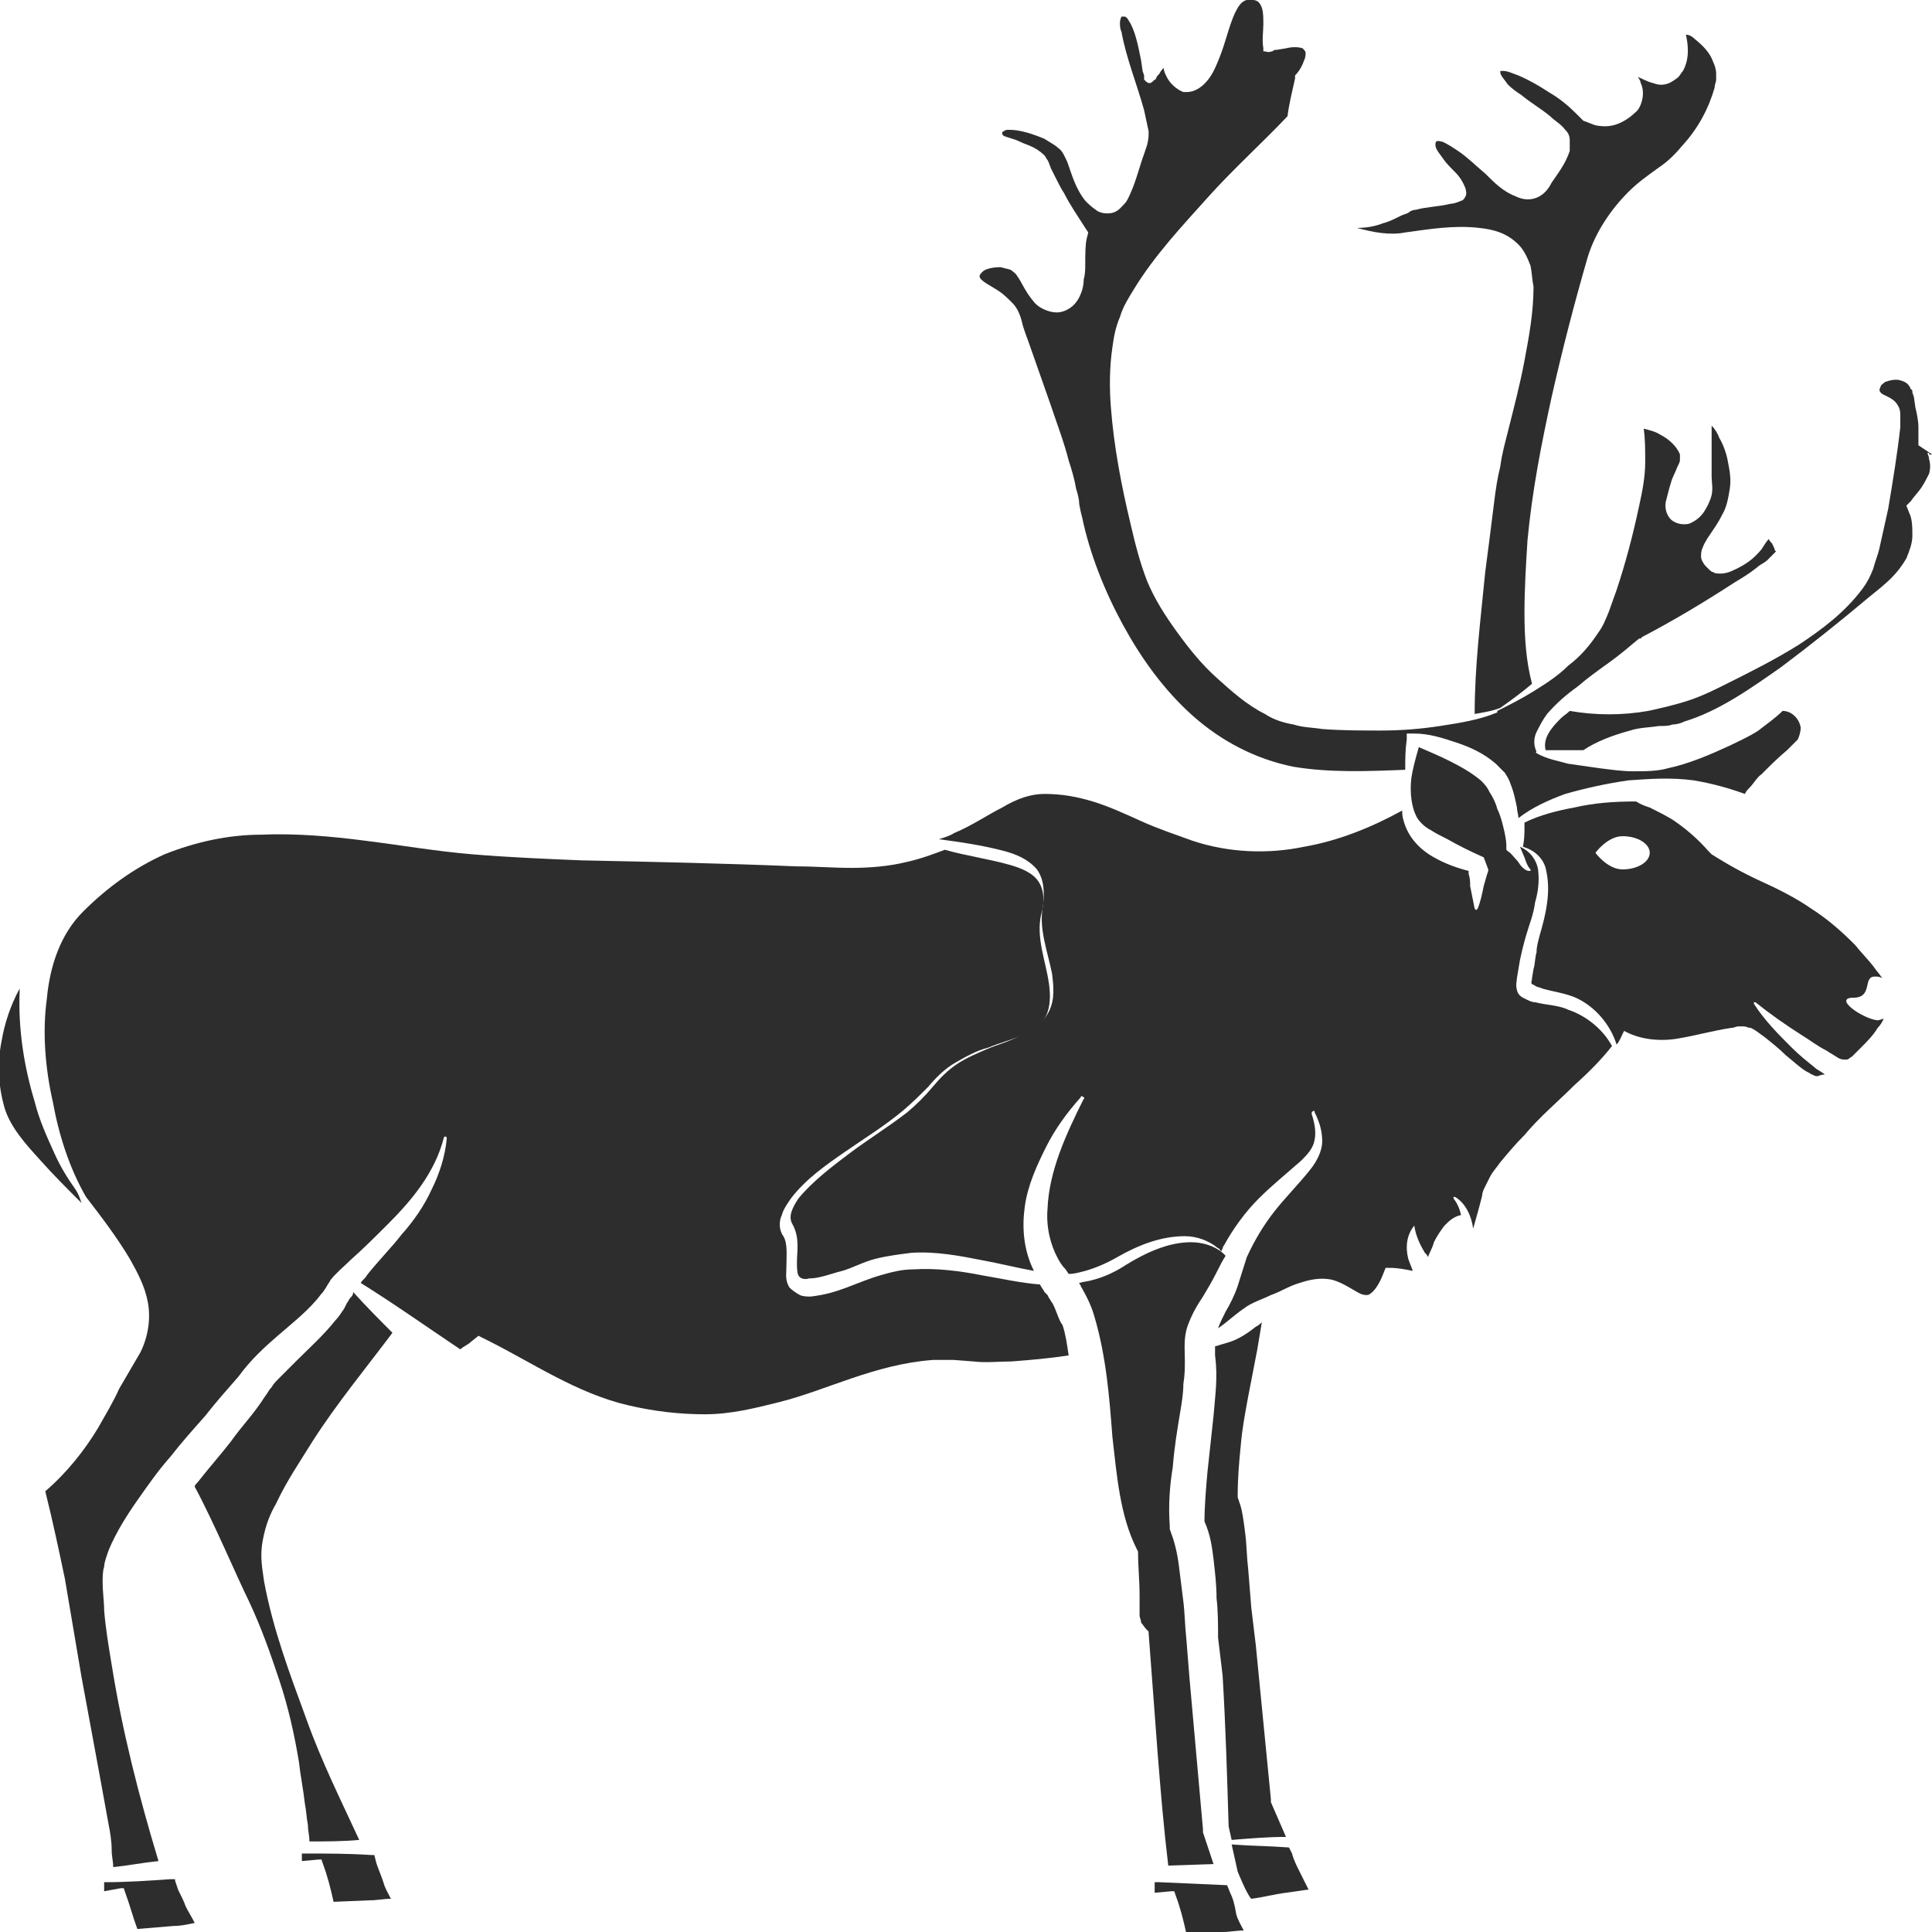 <?xml version="1.0" encoding="utf-8"?>
<!-- Generator: Adobe Illustrator 24.1.2, SVG Export Plug-In . SVG Version: 6.00 Build 0)  -->
<svg version="1.1" id="Layer_1" xmlns="http://www.w3.org/2000/svg" xmlns:xlink="http://www.w3.org/1999/xlink" x="0px" y="0px"
	 viewBox="0 0 128 128" style="enable-background:new 0 0 128 128;" xml:space="preserve">
<style type="text/css">
	.st0{fill:#2D2D2D;}
</style>
<g>
	<path class="st0" d="M23.2,86c-0.1,0.1-0.1,0.2-0.2,0.3l-0.2,0.4c-0.2,0.3-0.4,0.6-0.6,0.8c-0.8,1-1.7,1.8-2.5,2.6
		c-0.4,0.4-0.8,0.8-1.2,1.2c-0.2,0.2-0.4,0.4-0.5,0.6c-0.2,0.2-0.2,0.3-0.5,0.7c-0.7,1.1-1.5,1.9-2.2,2.9c-0.7,0.9-1.5,1.8-2.2,2.7
		c-0.1,0.1-0.2,0.2-0.2,0.3c1.2,2.2,2.9,6.2,3.6,7.6c0.8,1.7,1.4,3.4,2,5.2c0.6,1.8,1,3.6,1.3,5.4c0.1,0.9,0.3,1.9,0.4,2.8
		c0.1,0.5,0.1,0.9,0.2,1.4c0,0.4,0.1,0.7,0.1,1.1c1.1,0,2.2,0,3.3-0.1c-1.2-2.6-2.5-5.2-3.5-8c-1.1-3-2.2-5.9-2.8-9.1
		c-0.1-0.8-0.3-1.6-0.1-2.7c0.2-1.1,0.5-1.8,0.9-2.5c0.7-1.5,1.6-2.8,2.4-4.1c1.6-2.5,3.5-4.8,5.3-7.2c-0.6-0.6-1.8-1.8-2.6-2.7
		C23.4,85.8,23.3,85.9,23.2,86z"/>
	<path class="st0" d="M77.4,123.6l3-0.1l-0.7-2.1l0-0.1l0-0.1c-0.3-3.4-0.6-6.7-0.9-10.1l-0.2-2.5c-0.1-0.9-0.1-1.7-0.2-2.5
		c-0.1-0.8-0.2-1.6-0.3-2.4c-0.1-0.8-0.3-1.6-0.5-2.1l-0.1-0.3l0-0.2c-0.1-1.4,0-2.7,0.2-3.9c0.1-1.3,0.3-2.5,0.5-3.7
		c0.1-0.6,0.2-1.2,0.2-1.8c0.1-0.6,0.1-1.1,0.1-1.6c0-0.7-0.1-1.5,0.2-2.3c0.3-0.8,0.6-1.3,1-1.9c0.3-0.5,0.6-1,0.9-1.6
		c0.2-0.4,0.4-0.8,0.6-1.1c-0.1-0.1-0.1-0.1-0.2-0.2c-0.6-0.5-1.4-0.7-2.1-0.7c-1.5,0-3,0.7-4.3,1.5c-0.6,0.4-1.4,0.8-2.2,1
		c-0.3,0.1-0.6,0.1-0.9,0.2c0,0.1,0.1,0.1,0.1,0.2c0.4,0.7,0.7,1.3,0.9,2c0.8,2.7,1,5.4,1.2,8c0.3,2.6,0.5,5.2,1.6,7.4l0.1,0.2
		l0,0.1c0,0.9,0.1,1.8,0.1,2.8c0,0.5,0,0.9,0,1.3c0,0.2,0.1,0.3,0.1,0.5c0.1,0.1,0.2,0.3,0.4,0.5l0.1,0.1l0,0.1
		c0.1,1.4,0.2,2.7,0.3,4l0.3,4C76.9,118.7,77.1,121.1,77.4,123.6z"/>
	<path class="st0" d="M5,78.8c-0.5-0.7-1-1.5-1.4-2.4c-0.5-1.1-1-2.2-1.3-3.4c-0.7-2.3-1.1-4.8-1-7.3c0-0.1,0-0.1,0-0.2
		c-0.6,1.1-1,2.3-1.2,3.5c-0.3,1.5-0.2,3,0.2,4.4c0.4,1.3,1.4,2.4,2.4,3.5c0.8,0.9,1.7,1.8,2.7,2.8C5.3,79.4,5.2,79.1,5,78.8z"/>
	<path class="st0" d="M24.9,123.3l-0.1-0.4l-0.2,0c-1.5-0.1-3-0.1-4.4-0.1l-0.2,0l0,0.5l1.1-0.1l0.2,0l0.1,0.3
		c0.3,0.8,0.5,1.6,0.7,2.5l2.4-0.1c0.5,0,0.9-0.1,1.4-0.1c-0.2-0.4-0.4-0.7-0.5-1.1C25.2,124.1,25,123.7,24.9,123.3z"/>
	<path class="st0" d="M11.8,125.2l-0.2-0.6l0-0.1l-0.3,0c-1.4,0.1-2.9,0.2-4.3,0.2l-0.1,0l0,0.6l1.1-0.2l0.2,0l0.1,0.3
		c0.3,0.8,0.5,1.6,0.8,2.4l2.4-0.2c0.5,0,0.9-0.1,1.4-0.2c-0.2-0.4-0.4-0.7-0.6-1.1C12.2,126,12,125.6,11.8,125.2z"/>
	<path class="st0" d="M82.7,92.5c0.2-1,0.4-2.1,0.6-3.1c0.1-0.6,0.2-1.2,0.3-1.8c-0.1,0.1-0.2,0.2-0.4,0.3c-0.5,0.4-1.1,0.8-1.7,1
		c-0.3,0.1-0.7,0.2-1,0.3c0,0.2,0,0.4,0,0.6c0.2,1.5,0,2.7-0.1,4l-0.4,3.7c-0.1,1.1-0.2,2.3-0.2,3.3c0.4,0.9,0.5,1.7,0.6,2.5
		c0.1,0.9,0.2,1.7,0.2,2.6c0.1,0.8,0.1,1.8,0.1,2.6L81,111c0.2,3.3,0.3,6.7,0.4,10l0.2,0.9c1.2-0.1,2.4-0.2,3.6-0.2l-1-2.3l0-0.1
		l0-0.1L83.2,109l-0.3-2.5l-0.2-2.5c-0.1-0.8-0.1-1.6-0.2-2.4c-0.1-0.8-0.2-1.6-0.4-2.1l-0.1-0.3l0-0.1c0-1.2,0.1-2.3,0.2-3.3
		C82.3,94.6,82.5,93.6,82.7,92.5z"/>
	<path class="st0" d="M128,30.1l-0.9-0.6c0-0.3,0-0.8,0-1.2c0-0.4-0.1-0.9-0.2-1.3l-0.1-0.7l-0.1-0.3c0-0.1,0-0.2-0.1-0.2
		c-0.1-0.3-0.3-0.5-0.7-0.6c-0.3-0.1-0.7,0-1,0.1c-0.1,0.1-0.3,0.2-0.3,0.3c-0.1,0.2-0.1,0.3,0,0.4c0.1,0.2,0.8,0.3,1.1,0.8
		c0.2,0.3,0.2,0.5,0.2,0.8c0,0.2,0,0.5,0,0.7c-0.2,1.8-0.5,3.6-0.8,5.4c-0.2,0.9-0.4,1.8-0.6,2.7c-0.1,0.4-0.3,0.9-0.4,1.3
		c-0.2,0.5-0.4,0.9-0.7,1.3c-1.2,1.6-2.7,2.7-4.2,3.7c-1.6,1-3.2,1.8-4.8,2.6c-0.8,0.4-1.6,0.8-2.5,1.1c-0.9,0.3-1.8,0.5-2.7,0.7
		c-1.7,0.3-3.5,0.3-5.2,0c-0.2,0.2-0.4,0.3-0.6,0.5c-0.6,0.6-1.2,1.3-1,2.1c0.8,0,1.7,0,2.5,0c0.9-0.6,2-1,3.1-1.3
		c0.6-0.2,1.3-0.2,1.9-0.3c0.3,0,0.7,0,0.9-0.1c0.3,0,0.6-0.1,0.8-0.2c2.3-0.7,4.4-2.2,6.4-3.6c2-1.5,4-3.1,5.9-4.7
		c0.5-0.4,1-0.8,1.4-1.2c0.4-0.4,0.7-0.8,1-1.3c0.2-0.5,0.4-1,0.4-1.5c0-0.5,0-1.1-0.2-1.5l-0.2-0.5l0.3-0.3
		c0.2-0.3,0.5-0.6,0.7-0.9c0.2-0.3,0.4-0.7,0.5-0.9c0.1-0.3,0.1-0.7,0-1c0-0.2-0.1-0.3-0.1-0.4c0,0,0,0,0.1,0
		C127.8,30.2,128,30.1,128,30.1z"/>
	<path class="st0" d="M85.6,122.8l-0.2-0.4c-1.3-0.1-2.5-0.1-3.8-0.2L82,124c0,0,0.6,1.5,0.9,1.8c0.8-0.1,1.5-0.3,2.3-0.4l1.4-0.2
		c0,0,0,0,0.1,0c-0.2-0.4-0.4-0.8-0.6-1.2C85.9,123.6,85.7,123.2,85.6,122.8z"/>
	<path class="st0" d="M122.8,66.1c1.3,0,0.6-1.4,1.4-1.4c0.2,0,0.3,0,0.5,0.1c-0.2-0.3-0.4-0.5-0.6-0.8c-0.4-0.5-0.8-0.9-1.2-1.4
		c-0.9-0.9-1.8-1.7-2.9-2.4c-1-0.7-2.2-1.3-3.3-1.8c-1.1-0.5-2.2-1.1-3.3-1.8l-0.1-0.1l-0.1-0.1c-0.7-0.8-1.5-1.5-2.4-2.1
		c-0.5-0.3-0.9-0.5-1.5-0.8c-0.3-0.1-0.6-0.2-0.9-0.4c0,0-0.1,0-0.1,0c-1.4,0-2.7,0.1-4,0.4c-1.1,0.2-2.3,0.5-3.3,1
		c0,0.1,0,0.2,0,0.3c0,0.4,0,0.8-0.1,1.3c0.7,0.2,1.3,0.7,1.5,1.4c0.2,0.8,0.2,1.6,0.1,2.3c-0.1,0.8-0.3,1.5-0.5,2.2
		c-0.1,0.4-0.2,0.7-0.2,1.1c-0.1,0.3-0.1,0.8-0.2,1.1l-0.1,0.6c0,0.2-0.1,0.3,0,0.4c0,0,0,0,0.2,0.1c0.1,0.1,0.3,0.1,0.5,0.2
		c0.7,0.2,1.5,0.3,2.2,0.6c1.3,0.6,2.3,1.8,2.7,3.1c0.2-0.2,0.3-0.5,0.4-0.7l0.1-0.2l0.2,0.1c1,0.5,2.3,0.6,3.4,0.4
		c1.2-0.2,2.2-0.5,3.5-0.7c0.2,0,0.3-0.1,0.5-0.1c0.1,0,0.2,0,0.3,0c0.2,0,0.3,0.1,0.5,0.1c0.4,0.2,0.6,0.4,0.9,0.6
		c0.5,0.4,1,0.8,1.4,1.2c0.5,0.4,0.9,0.8,1.4,1.1l0.2,0.1c0,0,0.1,0.1,0.2,0.1c0.1,0.1,0.3,0.1,0.3,0.1c0.1,0,0.2-0.1,0.4-0.1l0.1,0
		c-0.2-0.2-0.5-0.3-0.7-0.5c-0.5-0.4-1-0.8-1.5-1.3c-0.9-0.9-1.8-1.8-2.5-2.9c0,0,0-0.1,0-0.1c0,0,0.1,0,0.1,0l0,0
		c1,0.8,2,1.5,3.1,2.2c0.5,0.3,1,0.7,1.6,1c0.3,0.2,0.5,0.3,0.8,0.5c0.2,0.1,0.3,0.1,0.5,0.1c0.2,0,0.2-0.1,0.4-0.2
		c0.2-0.2,0.4-0.4,0.6-0.6c0.4-0.4,0.8-0.8,1.1-1.3c0.2-0.2,0.3-0.4,0.4-0.6c-0.1,0-0.3,0.1-0.4,0.1
		C123.4,67.5,121.4,66.1,122.8,66.1z M107.5,57.6c-1,0-1.8-1.1-1.8-1.1s0.8-1.1,1.8-1.1c1,0,1.8,0.5,1.8,1.1
		C109.3,57.1,108.5,57.6,107.5,57.6z"/>
	<path class="st0" d="M81.5,125.4l-0.2-0.5l0,0l-4.5-0.2l-0.3,0l0,0.7l1.1-0.1l0.2,0l0.1,0.3c0.3,0.8,0.5,1.6,0.7,2.5l2.4-0.1
		c0.5,0,0.9-0.1,1.4-0.1c-0.2-0.4-0.4-0.7-0.5-1.1C81.8,126.2,81.7,125.8,81.5,125.4z"/>
	<path class="st0" d="M66.2,19.3c0.3,0.2,0.6,0.5,0.9,0.8c0.3,0.3,0.5,0.8,0.6,1.2c0.1,0.5,0.4,1.2,0.6,1.8l1.3,3.7
		c0.4,1.2,0.9,2.5,1.2,3.7c0.2,0.6,0.4,1.3,0.5,1.9c0.1,0.3,0.2,0.7,0.2,1l0.1,0.5l0.1,0.4c0.5,2.4,1.5,4.9,2.7,7.1
		c1.2,2.2,2.7,4.3,4.6,6c1.9,1.7,4.2,2.9,6.7,3.4c2.4,0.4,4.9,0.3,7.4,0.2c0-0.7,0-1.3,0.1-2l0-0.4l0.5,0c1,0,1.9,0.3,2.8,0.6
		c0.9,0.3,1.8,0.7,2.6,1.4c0.2,0.2,0.4,0.4,0.6,0.6c0.2,0.3,0.3,0.5,0.4,0.8c0.2,0.5,0.3,1,0.4,1.5c0,0.2,0.1,0.5,0.1,0.7
		c0.9-0.7,2-1.2,3.1-1.6c1.4-0.4,2.8-0.7,4.2-0.9c1.4-0.1,2.8-0.2,4.3,0c1.2,0.2,2.3,0.5,3.4,0.9c0.1-0.2,0.2-0.3,0.3-0.4
		c0.3-0.3,0.5-0.7,0.8-0.9c0.6-0.6,1.1-1.1,1.7-1.6c0.1-0.1,0.3-0.3,0.4-0.4c0.1-0.1,0.2-0.2,0.3-0.3c0.1-0.2,0.2-0.5,0.2-0.8
		c-0.1-0.6-0.6-1.1-1.2-1.1c-0.5,0.5-1.1,0.9-1.6,1.3c-0.6,0.4-1.3,0.7-1.9,1c-1.3,0.6-2.7,1.2-4.1,1.5c-0.7,0.2-1.5,0.2-2.3,0.2
		c-0.7,0-1.4-0.1-2.2-0.2c-0.7-0.1-1.4-0.2-2.1-0.3c-0.7-0.2-1.4-0.3-2.1-0.7c0,0-0.1-0.1,0-0.1c0,0,0,0,0,0c-0.2-0.4-0.2-0.9,0-1.3
		c0.2-0.4,0.4-0.8,0.7-1.2c0.6-0.7,1.3-1.3,2-1.8c0.7-0.6,1.4-1.1,2.1-1.6c0.7-0.5,1.4-1.1,2-1.6l0.1,0l0.1-0.1
		c2.1-1.1,4.1-2.3,6.1-3.6c0.5-0.3,1-0.6,1.5-1c0.2-0.2,0.5-0.3,0.7-0.5c0.1-0.1,0.2-0.2,0.3-0.3l0.1-0.1c0,0,0.1-0.1,0.1-0.1
		c0.1-0.1,0.1-0.1,0-0.1c0-0.1-0.1-0.3-0.2-0.5c-0.1-0.1-0.2-0.2-0.2-0.3c-0.2,0.2-0.3,0.4-0.5,0.7c-0.5,0.6-1,1-1.9,1.4
		c-0.2,0.1-0.5,0.2-0.8,0.2c-0.2,0-0.4,0-0.5-0.1c-0.1,0-0.2-0.1-0.3-0.2c-0.1-0.1-0.1-0.1-0.2-0.2c-0.1-0.1-0.3-0.4-0.3-0.6
		c0-0.2,0-0.4,0.1-0.6c0.1-0.3,0.2-0.4,0.3-0.6c0.4-0.6,0.7-1,1-1.6c0.3-0.5,0.4-1.1,0.5-1.7c0.1-0.6,0-1.2-0.1-1.7
		c-0.1-0.6-0.3-1.2-0.6-1.7c-0.1-0.3-0.3-0.6-0.5-0.8c0,0,0,0.1,0,0.1c0,0.4,0,0.7,0,1.1c0,0.7,0,1.5,0,2.2c0,0.4,0.1,0.7,0,1.2
		c-0.1,0.4-0.3,0.8-0.5,1.1c-0.2,0.3-0.5,0.6-1,0.8c-0.4,0.1-1,0-1.3-0.4c-0.3-0.4-0.3-0.9-0.2-1.2c0.1-0.4,0.2-0.8,0.3-1.1
		c0.1-0.4,0.3-0.7,0.4-1c0.1-0.2,0.2-0.4,0.2-0.5c0-0.1,0-0.2,0-0.4c-0.2-0.5-0.7-1-1.3-1.3c-0.3-0.2-0.7-0.3-1.1-0.4
		c0.1,0.7,0.1,1.4,0.1,2.2c0,1-0.2,2-0.4,2.9c-0.4,1.9-0.9,3.8-1.5,5.6l-0.5,1.4c-0.2,0.5-0.4,1-0.7,1.4c-0.6,0.9-1.2,1.6-2,2.2
		c-0.7,0.7-1.5,1.2-2.3,1.7c-0.8,0.5-1.6,0.9-2.4,1.3c0,0,0,0,0,0.1c-1.2,0.5-2.5,0.7-3.8,0.9c-1.3,0.2-2.6,0.3-3.9,0.3
		c-1.3,0-2.6,0-3.9-0.1c-0.6-0.1-1.3-0.1-1.9-0.3c-0.6-0.1-1.3-0.3-1.9-0.7c-1.2-0.6-2.2-1.5-3.2-2.4c-1-0.9-1.8-1.9-2.6-3
		c-0.8-1.1-1.5-2.2-2-3.4c-0.5-1.3-0.8-2.5-1.1-3.8c-0.6-2.5-1.1-5.1-1.3-7.7c-0.1-1.3-0.1-2.6,0.1-4c0.1-0.7,0.2-1.3,0.5-2
		c0.2-0.7,0.6-1.3,0.9-1.8c1.4-2.3,3.2-4.2,4.9-6.1c1.7-1.9,3.6-3.6,5.3-5.4c0.1-0.8,0.3-1.6,0.5-2.5l0-0.1l0-0.1
		c0.3-0.3,0.5-0.7,0.6-1c0.1-0.2,0.1-0.4,0.1-0.5c0-0.1-0.1-0.2-0.2-0.3c-0.3-0.1-0.7-0.1-1.1,0l-0.6,0.1c-0.1,0-0.2,0-0.3,0.1
		c-0.1,0-0.2,0.1-0.5,0l-0.1,0l0-0.2c-0.1-0.6,0-1.1,0-1.6c0-0.5,0-1-0.2-1.3c-0.1-0.2-0.3-0.3-0.5-0.3C83,0,82.7,0,82.6,0
		c-0.4,0.1-0.6,0.5-0.8,0.9c-0.4,0.9-0.6,1.9-1,2.9c-0.2,0.5-0.4,1-0.7,1.4c-0.3,0.4-0.8,0.9-1.5,0.9l-0.1,0l-0.1,0
		c-0.5-0.2-0.9-0.6-1.1-1c-0.1-0.2-0.2-0.4-0.2-0.6c-0.1,0.1-0.2,0.2-0.3,0.4c-0.1,0.1-0.2,0.2-0.2,0.3c0,0-0.1,0.1-0.1,0.1
		c0,0-0.1,0-0.1,0.1c-0.1,0-0.1,0.1-0.2,0.1c0,0,0,0-0.1,0c-0.1,0-0.1-0.1-0.2-0.1c0,0,0-0.1-0.1-0.1c0,0,0-0.1,0-0.1l0-0.2
		l-0.1-0.3l-0.1-0.7C75.4,3,75.2,2,74.8,1.4c-0.1-0.2-0.2-0.3-0.3-0.3c-0.1,0-0.1,0-0.2,0c0,0,0,0,0,0c0,0-0.1,0.2-0.1,0.4
		c0,0.2,0,0.4,0.1,0.6c0.3,1.7,1,3.4,1.5,5.2c0.1,0.5,0.2,0.9,0.3,1.4c0,0.3,0,0.5-0.1,0.9l-0.1,0.3l-0.1,0.3
		c-0.3,0.8-0.5,1.7-0.9,2.6c-0.1,0.2-0.2,0.5-0.4,0.7c-0.2,0.2-0.4,0.5-0.8,0.6c-0.4,0.1-0.9,0-1.1-0.2c-0.3-0.2-0.5-0.4-0.7-0.6
		c-0.7-0.9-0.9-1.8-1.2-2.6c-0.2-0.4-0.3-0.7-0.6-0.9c-0.2-0.2-0.6-0.4-0.9-0.6c-0.7-0.3-1.6-0.6-2.3-0.6c-0.2,0-0.3,0-0.4,0.1
		c-0.1,0-0.1,0.1-0.1,0.1c0,0,0,0.1,0,0.1c0,0,0,0,0.1,0.1c0.2,0.1,0.7,0.2,1.1,0.4c0.4,0.2,1,0.3,1.6,0.9c0.1,0.1,0.1,0.2,0.2,0.3
		l0.1,0.2c0,0.1,0.1,0.2,0.1,0.3c0.1,0.2,0.2,0.4,0.3,0.6c0.2,0.4,0.4,0.8,0.6,1.1c0.4,0.8,0.9,1.5,1.4,2.3l0.2,0.3l-0.1,0.4
		c-0.1,0.4-0.1,1.1-0.1,1.7c0,0.3,0,0.7-0.1,1c0,0.4-0.1,0.8-0.3,1.2c-0.1,0.2-0.3,0.5-0.6,0.7c-0.3,0.2-0.6,0.3-0.9,0.3
		c-0.5,0-1.2-0.3-1.5-0.7c-0.6-0.7-0.8-1.3-1.1-1.7c-0.1-0.2-0.3-0.3-0.4-0.4c-0.2-0.1-0.4-0.1-0.7-0.2c-0.5,0-1,0.1-1.2,0.3
		c-0.1,0.1-0.2,0.2-0.2,0.3c0,0,0,0,0,0c0,0,0,0,0,0C64.9,18.6,65.6,18.9,66.2,19.3z"/>
	<path class="st0" d="M69.7,86.3c-0.1-0.1-0.1-0.2-0.2-0.3l-0.1-0.2l-0.2-0.2c-0.1-0.2-0.2-0.3-0.3-0.5c-1.3-0.1-2.6-0.4-3.8-0.6
		c-1.5-0.3-3.1-0.5-4.6-0.4c-0.8,0-1.5,0.2-2.2,0.4c-0.7,0.2-1.4,0.5-2.2,0.8c-0.8,0.3-1.5,0.5-2.4,0.6c-0.2,0-0.5,0-0.7-0.1
		c-0.2-0.1-0.5-0.3-0.7-0.5c-0.3-0.5-0.2-0.9-0.2-1.3c0-0.8,0.1-1.6-0.2-2.1c-0.3-0.4-0.3-1-0.1-1.4c0.1-0.4,0.4-0.8,0.6-1.1
		c1-1.3,2.3-2.2,3.6-3.1c1.3-0.9,2.6-1.7,3.8-2.7c0.6-0.5,1.1-1,1.7-1.6c0.5-0.6,1.1-1.2,1.8-1.6c0.7-0.4,1.4-0.8,2.2-1
		c0.7-0.3,1.5-0.5,2.2-0.8c0.7-0.3,1.3-0.7,1.6-1.3c0.3-0.6,0.3-1.4,0.2-2.1c-0.2-1.5-0.9-3.1-0.5-4.7c0.2-0.7,0.2-1.5-0.2-2.1
		c-0.4-0.6-1.2-0.9-1.9-1.1c-1.4-0.4-2.9-0.6-4.3-1c-0.8,0.3-1.6,0.6-2.5,0.8c-1.2,0.3-2.5,0.4-3.7,0.4c-1.2,0-2.4-0.1-3.6-0.1
		c-4.8-0.2-9.5-0.3-14.3-0.4c-2.4-0.1-4.8-0.2-7.2-0.4c-2.4-0.2-4.7-0.6-7.1-0.9c-2.3-0.3-4.7-0.5-6.9-0.4c-2.2,0-4.4,0.5-6.4,1.3
		c-2,0.9-3.8,2.2-5.4,3.8c-1.5,1.5-2.2,3.6-2.4,5.8c-0.3,2.2-0.1,4.6,0.4,6.8c0.4,2.2,1.1,4.4,2.2,6.3c1,1.3,2,2.6,2.9,4.1
		c0.5,0.9,1,1.8,1.2,2.9c0.2,1.1,0,2.3-0.5,3.3L7.9,92c-0.4,0.9-0.9,1.7-1.4,2.6c-0.9,1.5-2.1,3-3.5,4.2c0.5,2,0.9,3.9,1.3,5.8
		l1.1,6.5l1.2,6.5c0.2,1.1,0.4,2.2,0.6,3.3c0.1,0.5,0.2,1.1,0.2,1.7c0,0.4,0.1,0.7,0.1,1.1c1-0.1,2-0.3,3-0.4
		c-1.3-4.3-2.4-8.6-3.1-13c-0.2-1.2-0.4-2.4-0.5-3.6c0-0.6-0.1-1.2-0.1-1.9c0-0.3,0-0.7,0.1-1c0-0.3,0.2-0.8,0.3-1.1
		c0.5-1.2,1.2-2.3,1.9-3.3c0.7-1,1.4-2,2.2-2.9c0.7-0.9,1.5-1.8,2.3-2.7c0.7-0.9,1.5-1.8,2.2-2.6c1.6-2.2,3.7-3.4,5.1-5
		c0.2-0.2,0.3-0.4,0.5-0.6l0.2-0.3c0.1-0.2,0.2-0.3,0.3-0.5c0.4-0.5,0.9-0.9,1.3-1.3c0.9-0.8,1.7-1.6,2.5-2.4
		c1.6-1.6,3.1-3.4,3.7-5.7c0-0.1,0.1-0.1,0.1-0.1c0.1,0,0.1,0.1,0.1,0.1c-0.1,1.2-0.5,2.4-1,3.4c-0.5,1.1-1.2,2.1-2,3
		c-0.7,0.9-1.6,1.8-2.3,2.7c-0.1,0.2-0.3,0.3-0.4,0.5c2.1,1.3,4.8,3.2,6.6,4.4c0.2-0.2,0.5-0.3,0.7-0.5l0.5-0.4l0.6,0.3
		c3,1.5,5.9,3.5,9.3,4.3c1.7,0.4,3.4,0.6,5.1,0.6c1.7,0,3.3-0.4,4.9-0.8c3.2-0.8,6.3-2.5,10.2-2.8c0.5,0,1,0,1.4,0l1.3,0.1
		c0.8,0.1,1.7,0,2.5,0c1.3-0.1,2.5-0.2,3.8-0.4c-0.1-0.7-0.2-1.4-0.4-2C70.1,87.4,70,86.8,69.7,86.3z"/>
	<path class="st0" d="M93.1,15.4c1.5-0.2,3.2-0.5,4.9-0.3c0.9,0.1,1.8,0.3,2.6,1.1c0.4,0.4,0.6,0.9,0.8,1.4c0.1,0.5,0.1,0.9,0.2,1.4
		c0,1.7-0.3,3.3-0.6,4.9c-0.3,1.6-0.7,3.1-1.1,4.7c-0.2,0.8-0.4,1.5-0.5,2.3c-0.2,0.8-0.3,1.5-0.4,2.3c-0.2,1.6-0.4,3.2-0.6,4.7
		c-0.3,3.1-0.7,6.2-0.7,9.4c0.6-0.1,1.2-0.2,1.7-0.4c0,0,0,0,0,0c0.7-0.5,1.4-1,2.1-1.6c-0.4-1.5-0.5-3.1-0.5-4.7
		c0-1.6,0.1-3.2,0.2-4.8c0.3-3.2,0.9-6.3,1.6-9.5c0.7-3.1,1.5-6.2,2.4-9.3c0.5-1.6,1.5-3.1,2.7-4.3c0.6-0.6,1.3-1.1,2-1.6
		c0.6-0.4,1.1-0.9,1.6-1.5c1-1.1,1.7-2.4,2.1-3.8c0-0.2,0.1-0.4,0.1-0.5c0-0.1,0-0.3,0-0.4c0-0.3-0.1-0.6-0.2-0.8
		c-0.2-0.6-0.7-1.1-1.2-1.5c-0.2-0.2-0.4-0.3-0.6-0.3c0.1,0.5,0.3,1.5-0.2,2.4c-0.1,0.1-0.2,0.3-0.3,0.4c-0.1,0.1-0.4,0.3-0.6,0.4
		c-0.5,0.2-0.8,0.1-1.1,0c-0.4-0.1-0.7-0.3-1-0.4c0.1,0.1,0.2,0.3,0.2,0.4c0.3,0.6,0.1,1.4-0.2,1.8c-0.4,0.4-0.8,0.7-1.3,0.9
		c-0.5,0.2-1,0.2-1.5,0.1c-0.3-0.1-0.5-0.2-0.8-0.3c-0.1-0.1-0.2-0.2-0.3-0.3c-0.1-0.1-0.1-0.1-0.2-0.2c-0.5-0.5-1.1-1-1.8-1.4
		c-0.6-0.4-1.3-0.8-2-1.1c-0.3-0.1-0.7-0.3-1-0.3c-0.1,0-0.3,0-0.2,0c0,0,0,0,0,0.1c0,0.2,0.3,0.5,0.5,0.8c0.3,0.3,0.6,0.5,0.9,0.7
		c0.6,0.5,1.3,0.9,1.9,1.4c0.3,0.3,0.7,0.5,1,0.9c0.2,0.2,0.3,0.4,0.3,0.7c0,0.3,0,0.5,0,0.7c-0.3,0.9-0.8,1.5-1.2,2.1
		c-0.2,0.4-0.5,0.8-1,1c-0.5,0.2-1,0.1-1.4-0.1c-0.8-0.3-1.4-0.9-2-1.5c-0.6-0.5-1.2-1.1-1.8-1.5c-0.3-0.2-0.6-0.4-1-0.6
		c-0.4-0.1-0.5-0.1-0.5,0.2c0,0.3,0.3,0.6,0.5,0.9c0.2,0.3,0.5,0.6,0.8,0.9c0.3,0.3,0.5,0.6,0.7,1.1c0,0.1,0.1,0.3,0,0.5
		c-0.1,0.2-0.2,0.3-0.3,0.3c-0.2,0.1-0.5,0.2-0.7,0.2c-0.8,0.2-1.6,0.2-2.3,0.4c-0.2,0-0.4,0.1-0.5,0.2c-0.2,0.1-0.3,0.1-0.5,0.2
		c-0.4,0.2-0.8,0.4-1.2,0.5c-0.5,0.2-1.1,0.3-1.7,0.3C91,15.4,92.1,15.6,93.1,15.4z"/>
	<path class="st0" d="M103.9,66.9c-0.6-0.3-1.4-0.3-2.2-0.5c-0.2,0-0.4-0.1-0.6-0.2c-0.2-0.1-0.5-0.2-0.6-0.6c-0.1-0.4,0-0.6,0-0.8
		l0.1-0.6c0.1-0.7,0.3-1.5,0.5-2.2c0.2-0.7,0.5-1.4,0.6-2.2c0.2-0.7,0.3-1.4,0.2-2.2c-0.1-0.6-0.5-1.2-1.2-1.5c0,0,0,0,0,0
		c0.1,0.2,0.2,0.5,0.3,0.7c0.1,0.3,0.2,0.6,0.4,0.8l0,0c0,0,0,0.1,0,0.1c0,0,0,0-0.1,0c-0.2,0-0.4-0.2-0.5-0.3
		c-0.1-0.1-0.2-0.3-0.3-0.4c-0.2-0.2-0.4-0.5-0.6-0.6l-0.1-0.1l0-0.3c0-0.3-0.1-0.8-0.2-1.2c-0.1-0.4-0.2-0.8-0.4-1.2
		c-0.1-0.4-0.3-0.8-0.5-1.1c-0.2-0.4-0.3-0.5-0.6-0.8c-0.6-0.5-1.3-0.9-2.1-1.3c-0.6-0.3-1.3-0.6-2-0.9c-0.2,0.7-0.4,1.4-0.5,2.1
		c-0.1,0.9,0,1.9,0.4,2.6c0.2,0.3,0.5,0.6,0.9,0.8c0.3,0.2,0.7,0.4,1.1,0.6c0.7,0.4,1.5,0.8,2.4,1.2l0.3,0.8l0,0c0,0,0,0.1,0,0.1
		l-0.1,0.3l-0.2,0.7c-0.1,0.5-0.2,1-0.4,1.5c0,0-0.1,0.1-0.1,0.1c0,0,0,0-0.1-0.1c-0.1-0.5-0.2-1-0.3-1.5c0-0.3,0-0.5-0.1-0.8l0-0.2
		c-0.8-0.2-1.6-0.5-2.3-0.9c-0.9-0.5-1.7-1.3-2-2.4c-0.1-0.3-0.1-0.5-0.1-0.7c-2,1.1-4.2,2-6.5,2.4c-2.4,0.5-5,0.4-7.4-0.4
		c-1.1-0.4-2.3-0.8-3.4-1.3c-1.1-0.5-2.2-1-3.2-1.3c-1-0.3-2-0.5-3.2-0.5c-0.9,0-1.8,0.3-2.8,0.9c-1,0.5-2,1.2-3.2,1.7
		c-0.3,0.2-0.7,0.3-1,0.4c1.5,0.2,2.9,0.4,4.4,0.8c0.7,0.2,1.5,0.5,2.1,1.2c0.5,0.7,0.5,1.6,0.4,2.4c-0.3,1.5,0.3,3,0.6,4.5
		c0.1,0.8,0.2,1.7-0.2,2.5c-0.4,0.8-1.2,1.3-1.9,1.6c-0.7,0.4-1.5,0.6-2.2,0.9c-0.7,0.3-1.4,0.6-2,1c-0.6,0.4-1.1,0.9-1.6,1.5
		c-0.5,0.6-1.1,1.2-1.7,1.7c-1.3,1-2.6,1.8-3.8,2.7c-1.2,0.9-2.5,1.9-3.4,3c-0.4,0.6-0.7,1.2-0.4,1.7c0.5,0.9,0.3,1.8,0.3,2.5
		c0,0.4,0,0.7,0.1,0.9c0.1,0.2,0.4,0.3,0.7,0.2c0.7,0,1.4-0.3,2.2-0.5c0.7-0.2,1.4-0.6,2.2-0.8c0.8-0.2,1.6-0.3,2.4-0.4
		c1.6-0.1,3.2,0.2,4.7,0.5c1.1,0.2,2.3,0.5,3.4,0.7c-0.7-1.4-0.8-2.9-0.6-4.3c0.2-1.4,0.8-2.7,1.4-3.9c0.6-1.2,1.4-2.3,2.3-3.3
		c0-0.1,0.1-0.1,0.2,0c0,0,0.1,0.1,0,0.1c-1.2,2.4-2.3,4.8-2.4,7.3c-0.1,1.2,0.2,2.4,0.7,3.3c0.1,0.2,0.3,0.5,0.5,0.7l0.2,0.3
		c0.4,0,0.7-0.1,1.1-0.2c0.7-0.2,1.4-0.5,2.1-0.9c1.4-0.8,2.9-1.4,4.5-1.4c0.8,0,1.6,0.3,2.2,0.8c0.1,0,0.1,0.1,0.2,0.2
		c0.1-0.1,0.1-0.3,0.2-0.4c0.6-1.1,1.4-2.2,2.3-3.1c0.9-0.9,1.9-1.7,2.8-2.5c0.4-0.4,0.8-0.8,0.9-1.4c0.1-0.5,0-1.1-0.2-1.7
		c0-0.1,0-0.1,0.1-0.2c0.1,0,0.1,0,0.1,0.1c0.3,0.6,0.5,1.2,0.5,1.9c0,0.7-0.4,1.4-0.8,1.9c-0.8,1-1.7,1.9-2.4,2.8
		c-0.7,0.9-1.3,1.9-1.8,3L82,85.2c-0.2,0.6-0.5,1.2-0.8,1.7c-0.2,0.4-0.4,0.8-0.5,1.1c0.6-0.4,1.1-0.9,1.7-1.3
		c0.5-0.4,1.2-0.6,1.8-0.9c0.6-0.2,1.2-0.6,1.9-0.8c0.6-0.2,1.4-0.4,2.2-0.2c0.7,0.2,1.4,0.7,1.8,0.9c0.2,0.1,0.4,0.1,0.4,0.1
		c0.1,0,0.2,0,0.3-0.1c0.3-0.2,0.6-0.7,0.8-1.2l0.2-0.5l0.3,0c0.5,0,1,0.1,1.5,0.2c-0.1-0.3-0.2-0.5-0.3-0.8
		c-0.2-0.8-0.1-1.6,0.4-2.2c0.1,0.7,0.4,1.3,0.7,1.8c0.1,0.1,0.2,0.2,0.2,0.3c0.1-0.3,0.3-0.6,0.4-1c0.2-0.4,0.4-0.7,0.7-1.1
		c0.3-0.3,0.6-0.6,1.1-0.7c-0.1-0.4-0.2-0.7-0.5-1.1c0,0,0-0.1,0-0.1c0,0,0.1,0,0.1,0c0.7,0.4,1.1,1.3,1.2,2.1c0,0,0,0.1,0,0.1
		c0,0,0,0,0-0.1c0.2-0.7,0.4-1.4,0.6-2.2c0-0.2,0.1-0.4,0.2-0.6c0.1-0.2,0.2-0.4,0.3-0.6c0.2-0.4,0.5-0.7,0.7-1
		c0.5-0.6,1-1.2,1.6-1.8c1-1.2,2.2-2.2,3.3-3.3c0.9-0.8,1.8-1.7,2.5-2.6C106.2,68.2,105.1,67.3,103.9,66.9z"/>
</g>
</svg>
